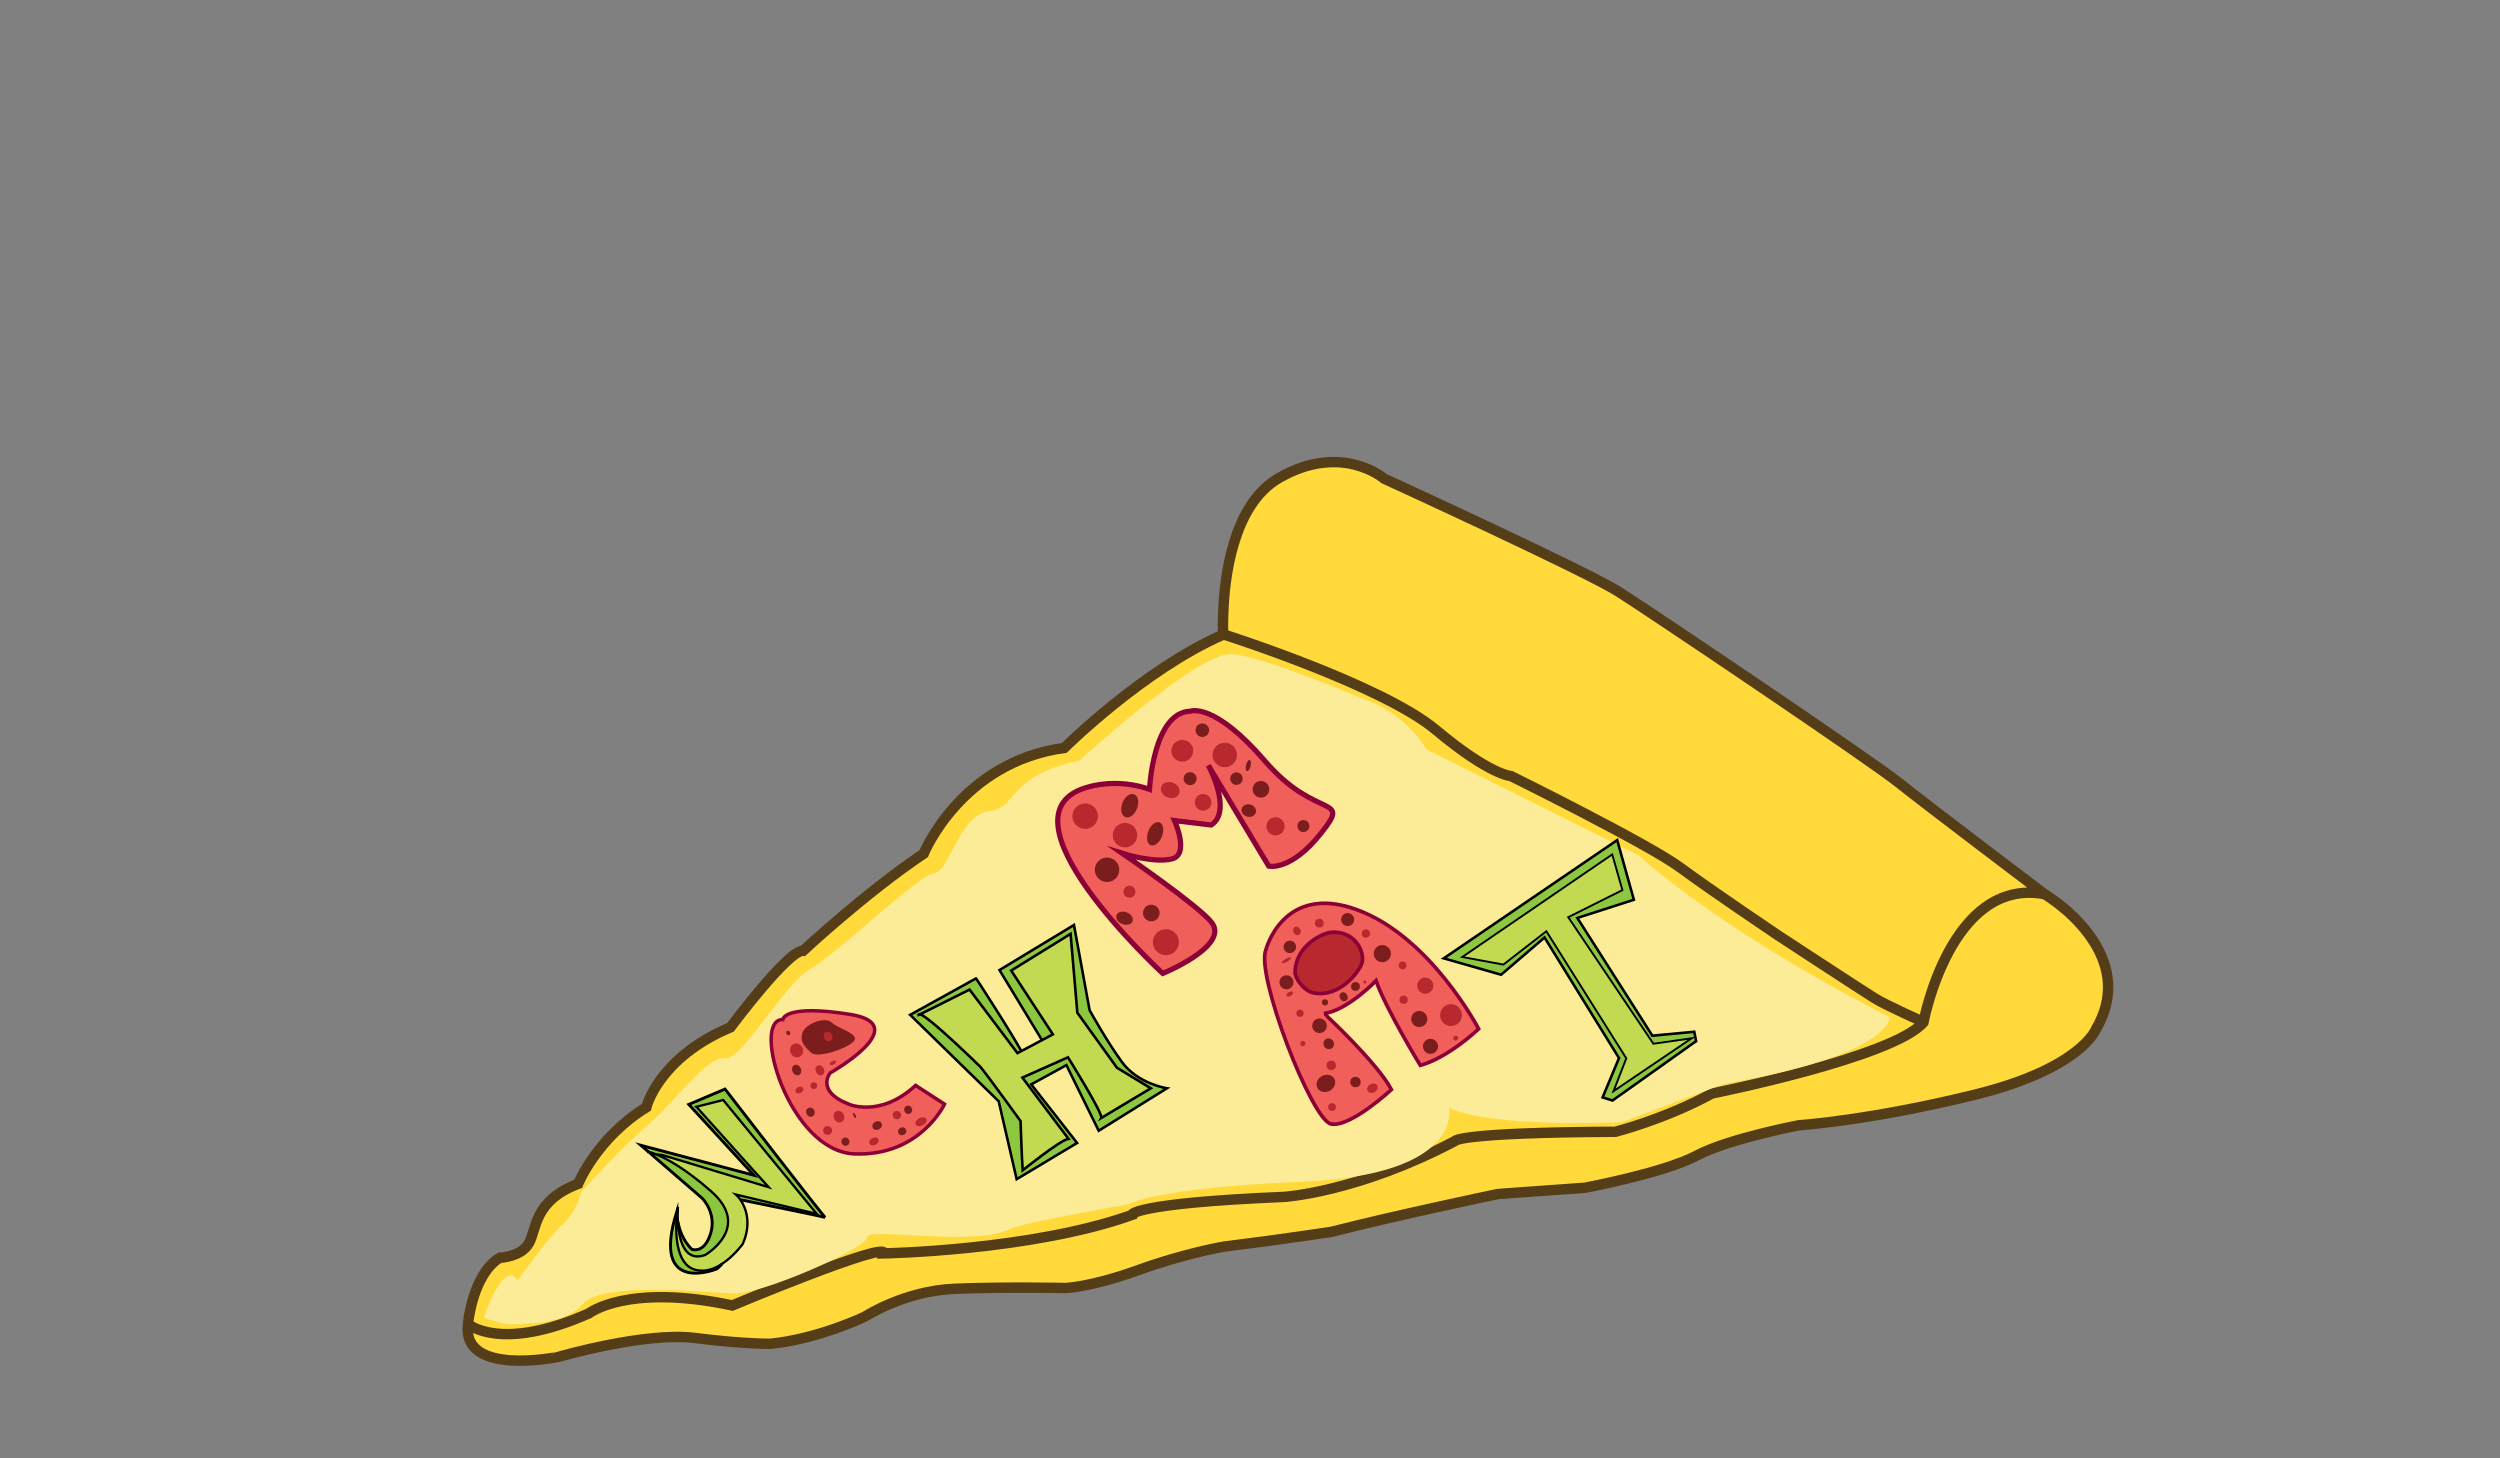 <?xml version="1.0" encoding="utf-8"?>
<!-- Generator: Adobe Illustrator 18.1.0, SVG Export Plug-In . SVG Version: 6.00 Build 0)  -->
<svg version="1.1" id="pizza" xmlns="http://www.w3.org/2000/svg" xmlns:xlink="http://www.w3.org/1999/xlink" x="0px" y="0px"
	 viewBox="0 0 960 560" enable-background="new 0 0 960 560" xml:space="preserve">
<rect x="0" y="0" width="960" height="560" fill="#808080" stroke="none"/>
<g id="hover-pizza">
	<g id="outer-pizza_1_">
		<path fill="#FFDA3A" d="M470.3,241c0,0,0-69,46-61.6c0,0,77.1,31.6,106.8,51.6c0,0,138.9,91.2,155.2,109.8c0,0-31,0.1-39.6,48.3
			c0,0-39.8-19.1-56.7-33.2c-16.9-14-93.6-52.4-108.9-60.5C573.2,295.4,546.1,268.6,470.3,241z"/>
		<g id="XMLID_28_">
			<g>
				<path fill="#FFDA3A" d="M809.5,378.1c0.2,5.4-1.1,11.2-4.7,17.3c0,0-5.8,15-46.2,25s-67.8,11.8-67.8,11.8s-27,5.1-39.4,11.7
					s-42.8,12.3-42.8,12.3l-33.4,2.4c0,0-39.7,8.3-63.8,14.5c0,0-18,2.8-41.4,5.7c0,0-15,2.5-33.1,9.1c-18.1,6.5-27.7,6.8-27.7,6.8
					s-23.3-0.5-42.7,0.3c-19.3,0.8-34.4,10.7-34.4,10.7s-17.7,8.5-36.1,10.4c0,0-10,0.2-29-2.2c-19-2.5-52.4,7.2-52.4,7.2
					s-37.7,8-35.1-12.5c0,0,12.4,11.1,46.5-4.1c0,0,14.7-11.6,55-3c0,0,59.7-25,58.2-20c0,0,56.5-1,95.1-14.7c0,0-0.7-4.5,58.7-7
					c0,0,28.4-1.8,65.6-21.5c0,0,1-3.2,61.5-3.5c0,0,19-4.8,37.1-14.7c0,0,69.7-13.9,81.2-27.3c0,0,10.3-55.6,46.2-49.3
					c0,0,2.3,1.4,5.6,3.9c1,0.8,2.2,1.8,3.4,2.8C800.7,356.1,809,366,809.5,378.1z"/>
				<path fill="#FFDA3A" d="M785,343.2c-35.9-6.3-46.2,49.3-46.2,49.3c-11.6,13.4-81.2,27.3-81.2,27.3
					c-18.1,9.9-37.1,14.7-37.1,14.7c-60.6,0.3-61.5,3.5-61.5,3.5c-37.2,19.7-65.6,21.5-65.6,21.5c-59.4,2.5-58.7,7-58.7,7
					c-38.6,13.7-95.1,14.7-95.1,14.7c1.5-5-58.2,20-58.2,20c-40.4-8.5-55,3-55,3c-34.1,15.2-46.5,4.1-46.5,4.1s1.7-19,12.2-25.4
					c0,0,8.2-0.3,11.2-5.6c3-5.3,1.8-16.3,18.9-22.8c0,0,7.1-17.6,26.2-29.4c0,0,4.5-19,32.3-30.7c0,0,22.2-29.8,27.9-29.4
					c0,0,24.2-22.5,46.3-37.3c0,0,14.3-35.2,54-40.6c0,0,30.3-30.1,61-43.5c0,0-0.2-2.9,0-7.5c0.4-13.7,3.4-42.3,21.5-52.7
					c24.1-13.8,40.3,0.3,40.3,0.3s77.7,35.6,90,43.4c12.3,7.8,96.5,64.5,107.4,73.2C739.9,309.2,785,343.2,785,343.2z"/>
			</g>
			<g>
				<path fill="none" stroke="#543D17" stroke-width="4" stroke-miterlimit="10" d="M179.7,508.4c0,0,1.7-19,12.2-25.4
					c0,0,8.2-0.3,11.2-5.6c3-5.3,1.8-16.3,18.9-22.8c0,0,7.1-17.6,26.2-29.4c0,0,4.5-19,32.3-30.7c0,0,22.2-29.8,27.9-29.4
					c0,0,24.2-22.5,46.3-37.3c0,0,14.3-35.2,54-40.6c0,0,30.3-30.1,61-43.5c0,0-0.2-2.9,0-7.5c0.4-13.7,3.4-42.3,21.5-52.7
					c24.1-13.8,40.3,0.3,40.3,0.3s77.7,35.6,90,43.4c12.3,7.8,96.5,64.5,107.4,73.2s56,42.8,56,42.8s2.3,1.4,5.6,3.9
					c1,0.8,2.2,1.8,3.4,2.8c6.8,6.1,15.1,15.9,15.6,28.1c0.2,5.4-1.1,11.2-4.7,17.3c0,0-5.8,15-46.2,25s-67.8,11.8-67.8,11.8
					s-27,5.1-39.4,11.7s-42.8,12.3-42.8,12.3l-33.4,2.4c0,0-39.7,8.3-63.8,14.5c0,0-18,2.8-41.4,5.7c0,0-15,2.5-33.1,9.1
					c-18.1,6.5-27.7,6.8-27.7,6.8s-23.3-0.5-42.7,0.3c-19.3,0.8-34.4,10.7-34.4,10.7s-17.7,8.5-36.1,10.4c0,0-10,0.2-29-2.2
					c-19-2.5-52.4,7.2-52.4,7.2S177.1,528.9,179.7,508.4c0,0,12.4,11.1,46.5-4.1c0,0,14.7-11.6,55-3c0,0,59.7-25,58.2-20
					c0,0,56.5-1,95.1-14.7c0,0-0.7-4.5,58.7-7c0,0,28.4-1.8,65.6-21.5c0,0,1-3.2,61.5-3.5c0,0,19-4.8,37.1-14.7
					c0,0,69.7-13.9,81.2-27.3c0,0,10.3-55.6,46.2-49.3"/>
			</g>
		</g>
		<path fill="none" stroke="#543D17" stroke-width="4" stroke-miterlimit="10" d="M738.7,392.5c0,0-14.3-6.4-18.7-9.1
			s-37.2-24.2-37.2-24.2s-25.3-17-37.5-26c-12.1-9-65.1-35.2-65.1-35.2s-8-0.3-28.8-17.7c-20.8-17.4-81.6-36.7-81.6-36.7"/>
	</g>
	<g id="cheese_1_">
		<g>
			<path fill="#FCEC98" d="M725.7,390.6c0,0,0.9,14.6-63.7,25.6l-39.1,14.7c0,0-49.4,2.4-66.5-5.5c0,0,6.2,25.8-56.7,28.4
				c-57,2.4-66.1,8.6-66.1,8.6s-41.1,7.1-45.6,9.5c-13.6,7-55.1-0.8-55,3.2s-40.2,22-51.3,21.6s-50.1-4.7-57.9,4
				c-7.4,8.4-22.1,7.3-26.1,7.8s-11.9-2.5-11.9-2.5s7.6-23,13-14.3c0,0,11.6-16.6,17.2-21.5s7.1-12.4,7.1-12.4s15.5-17.2,25.5-25.6
				c10-8.4,23.1-27.1,29.6-25.8c6.5,1.3,22.6-28.4,33.1-34.4s41.3-36,47.3-36.6s9.7-22.5,21.2-23.9s6.6-13.6,34.7-19.4
				c0,0,44-40.5,57.7-40.9c8-0.2,34.1,9.9,54.5,18.4c14.4,6,21.1,18.2,21.1,18.2l81.5,40.7C629.2,328.5,659.8,357.1,725.7,390.6z"/>
		</g>
	</g>
	<g id="E">
		<path fill="#F15F5B" stroke="#8B0037" stroke-width="1.349" stroke-miterlimit="10" d="M351.6,416.8l11.1,7.2
			c0,0-9.4,20.1-34.6,19.1s-39.9-51.7-27.5-51.6c0,0,0.4-6,25.7-2s-7.5,22.5-7.5,22.5s-5.6,6.8,6.6,11.8
			C325.3,423.8,337.6,429.7,351.6,416.8z"/>
		<path fill="#7B1D1C" d="M319.3,392.6c2.5,2.4,11.2,4.5,8.5,7.3c-2.7,2.9-13.9,6.6-16.4,4.3c-2.5-2.4-4.3-4-3.3-7.5
			C309.3,393,316.8,390.3,319.3,392.6z"/>
		
			<ellipse transform="matrix(-0.892 0.452 -0.452 -0.892 764.468 638.832)" fill="#7B1D1C" cx="306" cy="410.6" rx="1.7" ry="2.1"/>
		
			<ellipse transform="matrix(-0.892 0.452 -0.452 -0.892 781.845 667.164)" fill="#7B1D1C" cx="311.3" cy="426.9" rx="1.6" ry="1.8"/>
		
			<ellipse transform="matrix(-0.892 0.452 -0.452 -0.892 832.566 665.187)" fill="#7B1D1C" cx="336.9" cy="431.9" rx="1.9" ry="1.6"/>
		
			<ellipse transform="matrix(-0.892 0.452 -0.452 -0.892 814.459 661.94)" fill="#7B1D1C" cx="328.2" cy="428.2" rx="0.4" ry="1.1"/>
		
			<ellipse transform="matrix(-0.892 0.452 -0.452 -0.892 852.42 648.493)" fill="#7B1D1C" cx="348.8" cy="426" rx="1.5" ry="1.6"/>
		
			<ellipse transform="matrix(-0.892 0.452 -0.452 -0.892 812.348 682.501)" fill="#7B1D1C" cx="324.7" cy="438.2" rx="1.5" ry="1.6"/>
		
			<ellipse transform="matrix(-0.892 0.452 -0.452 -0.892 851.763 665.103)" fill="#7B1D1C" cx="346.5" cy="434.2" rx="1.6" ry="1.5"/>
		
			<ellipse transform="matrix(-0.892 0.452 -0.452 -0.892 751.996 613.477)" fill="#7B1D1C" cx="302.8" cy="396.5" rx="0.7" ry="0.9"/>
		
			<ellipse transform="matrix(-0.892 0.452 -0.452 -0.892 789.602 627.48)" fill="#B8292F" cx="319.9" cy="408" rx="1.3" ry="0.7"/>
		
			<ellipse transform="matrix(-0.892 0.452 -0.452 -0.892 781.606 609.161)" fill="#B8292F" cx="318.1" cy="397.9" rx="1.6" ry="1.9"/>
		<circle fill="#B8292F" cx="312.5" cy="416.9" r="1.3"/>
		
			<ellipse transform="matrix(-0.892 0.452 -0.452 -0.892 803.24 665.382)" fill="#B8292F" cx="322.2" cy="428.5" rx="2" ry="2.3"/>
		
			<ellipse transform="matrix(-0.892 0.452 -0.452 -0.892 769.927 652.996)" fill="#B8292F" cx="307" cy="418.4" rx="1.6" ry="1.2"/>
		<circle fill="#B8292F" cx="317.8" cy="434.1" r="1.7"/>
		
			<ellipse transform="matrix(-0.892 0.452 -0.452 -0.892 833.08 677.365)" fill="#B8292F" cx="335.7" cy="438.1" rx="1.9" ry="1.4"/>
		<ellipse fill="#B8292F" cx="344.4" cy="428.2" rx="1.6" ry="1.6"/>
		
			<ellipse transform="matrix(-0.892 0.452 -0.452 -0.892 863.796 654.964)" fill="#B8292F" cx="353.7" cy="430.6" rx="2.3" ry="1.5"/>
		
			<ellipse transform="matrix(-0.892 0.452 -0.452 -0.892 760.992 624.736)" fill="#B8292F" cx="305.9" cy="403.2" rx="2.5" ry="2.7"/>
		
			<ellipse transform="matrix(-0.892 0.452 -0.452 -0.892 781.426 635.099)" fill="#B8292F" cx="314.9" cy="410.8" rx="1.6" ry="2"/>
	</g>
	<g id="N">
		<g id="XMLID_23_">
			<g>
				<path fill="#8CC63F" d="M264.5,424.1l13.9-5.9c0,0,37.5,48.6,38.5,49.3c-0.8-0.4-27.9-5.8-32.5-6.8c-0.9-1.3-1.7-2-1.7-2l31,7.4
					l-35.9-43.7l-10.3,2.6l22.9,25.5l-0.9,0.8L264.5,424.1z"/>
				<path fill="#C2D952" d="M277.7,422.4l35.9,43.7l-31-7.4c0,0,0.8,0.7,1.7,2c-0.4-0.1-0.7-0.1-0.7-0.1s7.2,10.1-6.3,24.7
					c-3,2-6.6,3.3-10.3,2.3c-8-2.2-7.6-15.4-7.1-21.3c0,0.7,0.1,1.6,0.3,2.7l0,0c0.4,6.5,2.2,15.9,10.5,12.9c0,0,18.2-10.5,2.2-24.5
					c-10-8.8-17.4-12.7-21.2-14.2c0.8,0.1,1.7,0.3,2.8,0.4l40.6,12.3l-4.9-5.4L267.4,425L277.7,422.4z"/>
				<path fill="#8CC63F" d="M290.3,450.5l4.9,5.4l-40.6-12.3c-1.1-0.1-2-0.2-2.8-0.4c-1.3-0.5-2.2-0.8-2.6-0.8l-3.1-2.7l43.4,11.5
					L290.3,450.5z"/>
				<path fill="#C2D952" d="M283.6,460.6c0,0,0.2,0,0.7,0.1c2,2.9,4.5,8.9,0.9,17c0,0-3.3,4.6-7.9,7.6
					C290.8,470.7,283.6,460.6,283.6,460.6z"/>
				<path fill="#8CC63F" d="M273,457.4c16,14-2.2,24.5-2.2,24.5c-8.2,3-10.1-6.5-10.5-12.9c0.5,3,1.9,7.3,5.3,10.7
					c0,0,4,1.7,6.6-4.2c4-9-2.6-15.4-2.6-15.4l-20.1-17.4c0.5,0.1,1.2,0.3,2.3,0.5C255.5,444.8,262.9,448.6,273,457.4z"/>
				<path fill="#C2D952" d="M251.8,443.3c-1.1-0.2-1.8-0.4-2.3-0.5l-0.3-0.3C249.5,442.5,250.4,442.7,251.8,443.3z"/>
				<path fill="#C2D952" d="M249.2,442.5l0.3,0.3C248.9,442.6,248.8,442.4,249.2,442.5z"/>
				<path fill="#C2D952" d="M260,466.3c0.1-1.6,0.3-2.6,0.4-2.8c0,0.3-0.2,2.6,0,5.5C260.1,467.9,260,467,260,466.3L260,466.3z"/>
				<path fill="#8CC63F" d="M259.9,465.2c0,0,0,0.4,0,1.1l0,0c-0.6,5.9-0.9,19.1,7.1,21.3c3.6,1,7.2-0.3,10.3-2.3
					c-0.6,0.6-1.2,1.3-1.9,1.9C275.4,487.3,249.6,498.1,259.9,465.2z"/>
			</g>
			<g>
				<path fill="none" stroke="#000000" stroke-width="0.9" stroke-miterlimit="10" d="M260,466.3c0.1-1.6,0.3-2.6,0.4-2.8l0,0"/>
				<path fill="none" stroke="#000000" stroke-width="0.9" stroke-miterlimit="10" d="M260.3,469c0.4,6.5,2.2,15.9,10.5,12.9
					c0,0,18.2-10.5,2.2-24.5c-10-8.8-17.4-12.7-21.2-14.2c-1.3-0.5-2.2-0.8-2.6-0.8c-0.4,0-0.3,0.1,0.3,0.3c0.5,0.1,1.2,0.3,2.3,0.5
					c0.8,0.1,1.7,0.3,2.8,0.4l40.6,12.3l-4.9-5.4L267.4,425l10.3-2.6l35.9,43.7l-31-7.4c0,0,0.8,0.7,1.7,2c2,2.9,4.5,8.9,0.9,17
					c0,0-3.3,4.6-7.9,7.6c-3,2-6.6,3.3-10.3,2.3c-8-2.2-7.6-15.4-7.1-21.3"/>
				<path fill="none" stroke="#000000" stroke-width="0.9" stroke-miterlimit="10" d="M260.3,463.5c0,0.3-0.2,2.6,0,5.5"/>
				<path fill="none" stroke="#000000" stroke-width="1.128" stroke-miterlimit="10" d="M316.8,467.5c-0.8-0.4-27.9-5.8-32.5-6.8"
					/>
				<path fill="none" stroke="#000000" stroke-width="1.128" stroke-miterlimit="10" d="M249.2,442.5l-3.1-2.7l43.4,11.5l-25-27.2
					l13.9-5.9c0,0,37.5,48.6,38.5,49.3l0,0"/>
				<path fill="none" stroke="#000000" stroke-width="1.128" stroke-miterlimit="10" d="M260.3,469c0.5,3,1.9,7.3,5.3,10.7
					c0,0,4,1.7,6.6-4.2c4-9-2.6-15.4-2.6-15.4l-20.1-17.4"/>
				<path fill="none" stroke="#000000" stroke-width="0.9" stroke-miterlimit="10" d="M260.3,469L260.3,469"/>
				<path fill="none" stroke="#000000" stroke-width="0.9" stroke-miterlimit="10" d="M260,466.3L260,466.3"/>
				<path fill="none" stroke="#000000" stroke-width="1.128" stroke-miterlimit="10" d="M277.3,485.3c-0.6,0.6-1.2,1.3-1.9,1.9
					c0,0-25.8,10.8-15.5-22c0,0,0,0.4,0,1.1"/>
			</g>
		</g>
		<path fill="none" stroke="#000000" stroke-width="1.128" stroke-miterlimit="10" d="M281.1,426.2"/>
	</g>
	<g id="H">
		<path fill="#8DC63F" stroke="#000000" stroke-miterlimit="10" d="M392.1,407.7l9.9-5.2l-18.2-30l28.6-17.3l6,32.7
			c0,0,6.3,11.5,12.4,19.9s17.3,10.1,17.3,10.1l-26.2,16.3L409.5,409l-13.5,7.4l17.6,22.5l-23.2,13.9l-6.9-29.9l-34-33.2l25.3-14
			c-0.2-0.4,16.6,25.5,18.5,30.1"/>
		<g>
			<g id="XMLID_18_">
				<g>
					<path fill="#C2D952" d="M392.6,413.8l17.7,23.5c-3,0.4-17.6,12.1-17.6,12.1s-0.4-5.9-0.8-18.9c0,0-12.5-17.3-15.4-20.8
						c0,0-19.9-19.5-23.2-20.2l19-9.6l18.4,24.4l13.6-7.2l-16-24.5l22.8-14.1l2.6,30.3l15.2,21.1l13,7.9l-19,11.4
						c0.8-1.5-12.8-23.3-12.8-23.3L392.6,413.8z"/>
					<path fill="#C2D952" d="M353.3,389.5l-0.5,0.2C352.9,389.5,353,389.4,353.3,389.5z"/>
				</g>
				<g>
					<path fill="none" stroke="#000000" stroke-miterlimit="10" d="M353.3,389.5c3.3,0.7,23.2,20.2,23.2,20.2
						c2.9,3.5,15.4,20.8,15.4,20.8c0.4,12.9,0.8,18.9,0.8,18.9s14.7-11.8,17.6-12.1l-17.7-23.5l17.5-7.8c0,0,13.6,21.8,12.8,23.3
						l19-11.4l-13-7.9l-15.2-21.1l-2.6-30.3l-22.8,14.1l16,24.5l-13.6,7.2L372.3,380L353.3,389.5z"/>
					<path fill="none" stroke="#000000" stroke-miterlimit="10" d="M352.8,389.7c0-0.2,0.2-0.3,0.5-0.2L352.8,389.7z"/>
				</g>
			</g>
		</g>
	</g>
	<g id="M">
		<path fill="#F15F5B" stroke="#8B0037" stroke-miterlimit="10" d="M438.7,318.9"/>
		<path fill="#F15F5B" stroke="#8B0037" stroke-width="2" stroke-miterlimit="10" d="M446.5,373.8c0,0-67.1-61.8-28.2-71.7
			c0,0,10.7-3.4,23.1,1c0,0,1.4-29.6,15.7-30c0,0,9-3.7,28.7,19.2c19.7,22.9,33.4,12.7,21.6,27.5c-11.7,14.9-20.2,12.8-20.2,12.8
			L464,293.9c0,0,9.5,17.5,1.1,22.9l-14.1-1.7c0,0,5.9,12.9-0.9,14.7c-6.8,1.8-19.1-2.1-19.1-2.1s30,20.6,34.4,26.7
			C472,363.4,446.5,373.8,446.5,373.8z"/>
		<circle fill="#7B1D1C" cx="461.7" cy="280.4" r="2.6"/>
		<circle fill="#B8292F" cx="462" cy="308.1" r="3.2"/>
		<circle fill="#B8292F" cx="447.7" cy="361.8" r="5"/>
		
			<ellipse transform="matrix(-0.97 -0.244 0.244 -0.97 868.783 730.245)" fill="#7B1D1C" cx="479.6" cy="311.3" rx="2.8" ry="2.4"/>
		<circle fill="#7B1D1C" cx="442.1" cy="350.6" r="3.2"/>
		
			<ellipse transform="matrix(-0.97 -0.244 0.244 -0.97 872.636 696.119)" fill="#7B1D1C" cx="479.4" cy="294" rx="0.9" ry="2.2"/>
		<circle fill="#B8292F" cx="470.3" cy="289.9" r="4.7"/>
		<circle fill="#B8292F" cx="489.8" cy="317.3" r="3.5"/>
		<circle fill="#B8292F" cx="454" cy="288.3" r="4.2"/>
		<circle fill="#7B1D1C" cx="484.2" cy="303.1" r="3.2"/>
		<circle fill="#7B1D1C" cx="474.8" cy="299" r="2.4"/>
		<circle fill="#7B1D1C" cx="500.5" cy="317.2" r="2.3"/>
		<circle fill="#7B1D1C" cx="457" cy="299" r="2.5"/>
		<circle fill="#B8292F" cx="432" cy="320.7" r="4.7"/>
		<circle fill="#B8292F" cx="416.7" cy="313.4" r="4.9"/>
		<circle fill="#B8292F" cx="433.7" cy="342.4" r="2.3"/>
		
			<ellipse transform="matrix(-0.933 -0.359 0.359 -0.933 727.519 753.699)" fill="#7B1D1C" cx="433.8" cy="309.3" rx="3" ry="4.7"/>
		<circle fill="#7B1D1C" cx="425.1" cy="334" r="4.7"/>
		
			<ellipse transform="matrix(-0.933 -0.359 0.359 -0.933 759.688 747.66)" fill="#B8292F" cx="449.3" cy="303.3" rx="3.7" ry="3"/>
		
			<ellipse transform="matrix(-0.933 -0.359 0.359 -0.933 708.135 836.495)" fill="#7B1D1C" cx="431.8" cy="352.5" rx="3.3" ry="2.4"/>
		
			<ellipse transform="matrix(-0.933 -0.359 0.359 -0.933 742.444 778.044)" fill="#7B1D1C" cx="443.5" cy="320.1" rx="2.8" ry="4.7"/>
	</g>
	<g id="A">
		<path fill="#F15F5B" stroke="#8B0037" stroke-width="1.415" stroke-miterlimit="10" d="M534.3,418.4c0,0-15.8,14.7-23.2,13.2
			s-29-57.3-25-66.9c0,0,6.6-25.7,34.9-15.4c28.3,10.3,46.8,45.8,46.8,45.8s-11.5,11-22.4,14c0,0-13.4-22-17-32.5
			c0,0-10.9,11.4-20,12.6C508.6,389.2,529.1,408.4,534.3,418.4z"/>
		<path fill="#B8292F" stroke="#8B0037" stroke-width="1.415" stroke-miterlimit="10" d="M523.1,369.4c-0.5,2.9-8.6,14.2-19,11.8
			c-2.9-0.6-6.9-5.1-6.8-8.1c0.4-10.4,11-14.9,13.9-15.1C520.3,357.4,523.9,365.2,523.1,369.4z"/>
		<circle fill="#B8292F" cx="557.2" cy="389.8" r="4.2"/>
		<circle fill="#7B1D1C" cx="545" cy="391.3" r="3.1"/>
		<circle fill="#B8292F" cx="547.3" cy="378.5" r="3.1"/>
		<circle fill="#7B1D1C" cx="549.3" cy="401.8" r="2.9"/>
		
			<ellipse transform="matrix(-0.868 0.496 -0.496 -0.868 1191.55 519.54)" fill="#B8292F" cx="526.7" cy="418.1" rx="2.1" ry="1.7"/>
		<circle fill="#B8292F" cx="511.5" cy="425.1" r="1.5"/>
		<circle fill="#B8292F" cx="511.2" cy="409.1" r="1.8"/>
		<circle fill="#B8292F" cx="499.2" cy="389.1" r="1.4"/>
		<circle fill="#B8292F" cx="500.3" cy="400.7" r="1"/>
		<circle fill="#B8292F" cx="539" cy="383.9" r="1.6"/>
		<circle fill="#B8292F" cx="538.6" cy="370.7" r="1.5"/>
		<circle fill="#B8292F" cx="524.5" cy="358.5" r="1.6"/>
		<circle fill="#B8292F" cx="524.1" cy="377.1" r="0.6"/>
		<circle fill="#B8292F" cx="506.6" cy="354.5" r="1.7"/>
		
			<ellipse transform="matrix(-0.868 0.496 -0.496 -0.868 1107.552 420.893)" fill="#B8292F" cx="497.9" cy="357.6" rx="1.4" ry="1.7"/>
		
			<ellipse transform="matrix(-0.868 0.496 -0.496 -0.868 1105.616 444.013)" fill="#B8292F" cx="493.8" cy="368.9" rx="2" ry="0.6"/>
		
			<ellipse transform="matrix(-0.868 0.496 -0.496 -0.868 1114.423 467.637)" fill="#B8292F" cx="495.1" cy="381.9" rx="1.4" ry="0.8"/>
		
			<ellipse transform="matrix(-0.868 0.496 -0.496 -0.868 1241.756 467.657)" fill="#B8292F" cx="558.7" cy="398.8" rx="1" ry="0.9"/>
		
			<ellipse transform="matrix(-0.868 0.496 -0.496 -0.868 1157.297 524.874)" fill="#7B1D1C" cx="508.9" cy="416.2" rx="3.7" ry="3.2"/>
		
			<ellipse transform="matrix(-0.868 0.496 -0.496 -0.868 1151.747 495.836)" fill="#7B1D1C" cx="510" cy="400.9" rx="2" ry="2.1"/>
		<circle fill="#7B1D1C" cx="520.5" cy="415.5" r="2"/>
		<circle fill="#7B1D1C" cx="506.7" cy="393.9" r="2.8"/>
		<circle fill="#7B1D1C" cx="530.8" cy="366.2" r="3.3"/>
		<circle fill="#7B1D1C" cx="517.5" cy="353.1" r="2.5"/>
		<circle fill="#7B1D1C" cx="495.3" cy="363.6" r="2.4"/>
		<circle fill="#7B1D1C" cx="494" cy="377.2" r="2.7"/>
		<circle fill="#7B1D1C" cx="508.8" cy="384.9" r="1.2"/>
		<circle fill="#7B1D1C" cx="520.5" cy="378.8" r="1.7"/>
		
			<ellipse transform="matrix(-0.868 0.496 -0.496 -0.868 1153.652 459.365)" fill="#7B1D1C" cx="515.8" cy="383" rx="1.5" ry="1.8"/>
	</g>
	<g id="T">
		<polygon fill="#8DC63F" stroke="#000000" stroke-miterlimit="10" points="554.4,368 621,322.6 627.4,345.5 605.7,352.5 
			634.5,397.7 650.6,396.2 651.3,399.8 619.2,422.6 615.4,421.4 621.7,406.3 593.1,360 576.4,374.3 		"/>
		<polygon fill="#C2D952" stroke="#000000" stroke-width="0.738" stroke-miterlimit="10" points="561.5,367.5 619.1,328.1 
			623,341.8 602.2,352.2 634.9,400.8 649.6,398.7 619.6,419 624.5,406.4 593.8,357.6 577.3,370.4 		"/>
	</g>
</g>
<g id="normal-pizza" display="none">
	<g id="outer-pizza" display="inline">
		<g id="XMLID_1_">
			<g>
				<path fill="#FCBC22" d="M810.2,375c0.3,5.4-1,11.2-4.5,17.3c0,0-5.7,15-46,25.3C719.3,428,692,430,692,430s-27,5.3-39.3,12
					S610,454.7,610,454.7l-33.3,2.7c0,0-39.7,8.7-63.7,15c0,0-18,3-41.3,6c0,0-15,2.7-33,9.3s-27.7,7-27.7,7s-23.3-0.3-42.7,0.7
					c-19.3,1-34.3,11-34.3,11s-17.7,8.7-36,10.7c0,0-10,0.3-29-2s-52.3,7.7-52.3,7.7s-37.7,8.3-35.2-12.2c0,0,12.5,11,46.5-4.5
					c0,0,14.6-11.7,55-3.5c0,0,59.5-25.5,58-20.5c0,0,56.5-1.5,95-15.5c0,0-0.8-4.5,58.6-7.5c0,0,28.4-2,65.4-22c0,0,0.9-3.2,61.5-4
					c0,0,19-5,37-15c0,0,69.5-14.5,81-28c0,0,9.8-55.7,45.8-49.7c0,0,2.4,1.4,5.6,3.9c1,0.8,2.2,1.8,3.4,2.8
					C801.2,353.1,809.6,362.9,810.2,375z"/>
				<path fill="#A71E22" d="M785.3,340.4c-36-6-45.8,49.7-45.8,49.7c-11.5,13.5-81,28-81,28c-18,10-37,15-37,15
					c-60.6,0.8-61.5,4-61.5,4c-37,20-65.4,22-65.4,22c-59.4,3-58.6,7.5-58.6,7.5c-38.5,14-95,15.5-95,15.5c1.5-5-58,20.5-58,20.5
					c-40.4-8.2-55,3.5-55,3.5c-34,15.5-46.5,4.5-46.5,4.5s1.5-19,12-25.5c0,0,8.2-0.3,11.2-5.7c3-5.3,1.7-16.3,18.7-23
					c0,0,7-17.7,26-29.7c0,0,4.3-19,32-31c0,0,22-30,27.7-29.7c0,0,24-22.7,46-37.7c0,0,14-35.3,53.7-41c0,0,30-30.3,60.7-44
					c0,0-0.2-2.9-0.1-7.5c0.3-13.7,3.1-42.4,21.1-52.9c24-14,40.3,0,40.3,0s78,35,90.3,42.7s97,63.7,108,72.4
					C740,306.7,785.3,340.4,785.3,340.4z"/>
			</g>
			<g>
				<path fill="none" stroke="#543D17" stroke-width="4" stroke-miterlimit="10" d="M181.5,510.5c0,0,1.5-19,12-25.5
					c0,0,8.2-0.3,11.2-5.7c3-5.3,1.7-16.3,18.7-23c0,0,7-17.7,26-29.7c0,0,4.3-19,32-31c0,0,22-30,27.7-29.7c0,0,24-22.7,46-37.7
					c0,0,14-35.3,53.7-41c0,0,30-30.3,60.7-44c0,0-0.2-2.9-0.1-7.5c0.3-13.7,3.1-42.4,21.1-52.9c24-14,40.3,0,40.3,0
					s78,35,90.3,42.7s97,63.7,108,72.4s56.3,42.3,56.3,42.3s2.4,1.4,5.6,3.9c1,0.8,2.2,1.8,3.4,2.8c6.9,6,15.2,15.8,15.8,28
					c0.3,5.4-1,11.2-4.5,17.3c0,0-5.7,15-46,25.3C719.3,428,692,430,692,430s-27,5.3-39.3,12S610,454.7,610,454.7l-33.3,2.7
					c0,0-39.7,8.7-63.7,15c0,0-18,3-41.3,6c0,0-15,2.7-33,9.3s-27.7,7-27.7,7s-23.3-0.3-42.7,0.7c-19.3,1-34.3,11-34.3,11
					s-17.7,8.7-36,10.7c0,0-10,0.3-29-2s-52.3,7.7-52.3,7.7S179,531,181.5,510.5c0,0,12.5,11,46.5-4.5c0,0,14.6-11.7,55-3.5
					c0,0,59.5-25.5,58-20.5c0,0,56.5-1.5,95-15.5c0,0-0.8-4.5,58.6-7.5c0,0,28.4-2,65.4-22c0,0,0.9-3.2,61.5-4c0,0,19-5,37-15
					c0,0,69.5-14.5,81-28c0,0,9.8-55.7,45.8-49.7"/>
			</g>
		</g>
		<path fill="#FFC40C" d="M469.9,240.7c0,0-0.5-69,45.5-61.9c0,0,77.4,30.9,107.2,50.8c0,0,139.6,90,156.1,108.5
			c0,0-31,0.3-39.2,48.6c0,0-40-18.8-57-32.7s-94.1-51.6-109.4-59.6C573.1,294.3,545.9,267.7,469.9,240.7z"/>
		<path fill="none" stroke="#543D17" stroke-width="4" stroke-miterlimit="10" d="M739.5,390c0,0-14.4-6.3-18.8-8.9
			c-4.4-2.6-37.4-23.9-37.4-23.9s-25.5-16.8-37.7-25.7c-12.2-8.9-65.4-34.7-65.4-34.7s-8-0.3-28.9-17.5s-81.9-36-81.9-36"/>
	</g>
	<g id="cheese" display="inline">
		<g>
			<path fill="#FCEC98" d="M499.5,453.3c-57,2.8-66,9.2-66,9.2s-41,7.5-45.5,9.8c-13.5,7.1-55.1-0.3-55,3.7s-40,22.3-51.1,22
				s-50.2-4.3-57.9,4.5c-7.3,8.4-22,7.5-26,8s-11.9-2.5-11.9-2.5s7.4-23.1,12.9-14.4c0,0,11.5-16.7,17-21.7s7-12.5,7-12.5
				s15.4-17.3,25.3-25.8c10-8.5,22.8-27.2,29.3-26c6.5,1.3,22.3-28.6,32.8-34.7s41-36.3,47-37c6-0.6,9.5-22.5,21-24
				s6.5-13.7,34.5-19.7c0,0,43.7-40.8,57.4-41.3c8-0.3,34.2,9.7,54.6,18c14.5,5.9,21.2,18,21.2,18l81.8,40c0,0,30.8,28.3,97,61.4
				c0,0,1,14.6-63.5,26.1l-39,15c0,0-49.4,2.8-66.5-5C556,424.5,562.4,450.2,499.5,453.3z"/>
		</g>
	</g>
	<g id="pepperoni-3" display="inline">
		<path fill="#F15F5B" stroke="#8B0037" stroke-width="1.031" stroke-miterlimit="10" d="M333.2,378.8c0,0,26.9-22.3,64.1-4.3
			c0,0,50.2,16,44.9,53c-5.3,37-66.4,20.3-66.4,20.3S314.3,428.2,333.2,378.8z"/>
		
			<ellipse transform="matrix(-0.794 -0.608 0.608 -0.794 400.597 908.288)" fill="#B8292F" cx="354.1" cy="386.3" rx="4.9" ry="5.4"/>
		
			<ellipse transform="matrix(-0.794 -0.608 0.608 -0.794 442.404 932.786)" fill="#7B1D1C" cx="379.2" cy="391.5" rx="5.1" ry="5.7"/>
		
			<ellipse transform="matrix(-0.794 -0.608 0.608 -0.794 411.649 953.399)" fill="#B8292F" cx="367.3" cy="407" rx="5.1" ry="5.7"/>
		
			<ellipse transform="matrix(-0.794 -0.608 0.608 -0.794 384.34 940.39)" fill="#7B1D1C" cx="351.4" cy="405.1" rx="6.4" ry="7.1"/>
		
			<ellipse transform="matrix(-0.794 -0.608 0.608 -0.794 414.031 1008.639)" fill="#B8292F" cx="377.8" cy="434.2" rx="7.3" ry="8.1"/>
		
			<ellipse transform="matrix(-0.794 -0.608 0.608 -0.794 472.943 969.159)" fill="#7B1D1C" cx="400.6" cy="404.5" rx="4.9" ry="5.4"/>
		
			<ellipse transform="matrix(-0.794 -0.608 0.608 -0.794 445.471 976.485)" fill="#B8292F" cx="388.1" cy="412.8" rx="4.9" ry="5.4"/>
		
			<ellipse transform="matrix(-0.794 -0.608 0.608 -0.794 485.045 1015.676)" fill="#B8292F" cx="414.5" cy="425.7" rx="5.9" ry="5.8"/>
		
			<ellipse transform="matrix(-0.794 -0.608 0.608 -0.794 455.543 1009.868)" fill="#7B1D1C" cx="398.8" cy="427.8" rx="5.4" ry="6"/>
		
			<ellipse transform="matrix(-0.794 -0.608 0.608 -0.794 509.487 973.596)" fill="#7B1D1C" cx="419.6" cy="400.5" rx="6.4" ry="7.1"/>
		
			<ellipse transform="matrix(-0.794 -0.608 0.608 -0.794 479.54 929.009)" fill="#B8292F" cx="397.1" cy="383.3" rx="4.2" ry="4.6"/>
		
			<ellipse transform="matrix(-0.794 -0.608 0.608 -0.794 436.863 905.155)" fill="#B8292F" cx="371.7" cy="378.6" rx="5" ry="5.6"/>
	</g>
	<g id="pepperoni-2" display="inline">
		<path fill="#F15F5B" stroke="#8B0037" stroke-width="1.096" stroke-miterlimit="10" d="M546.1,372.2c0,0-8.2,24.9,36.2,35.2
			c44.4,10.3,59.1-13.7,59.1-13.7s23.1-39.1-14.1-50.3c0,0-19.6-11.2-49.7-6S546.1,372.2,546.1,372.2z"/>
		<circle fill="#B8292F" cx="577.7" cy="349.4" r="6"/>
		<circle fill="#7B1D1C" cx="596.6" cy="357.7" r="3.8"/>
		<circle fill="#7B1D1C" cx="582.2" cy="362.1" r="4.5"/>
		<circle fill="#B8292F" cx="585.2" cy="374.3" r="4.7"/>
		<circle fill="#B8292F" cx="606.2" cy="369.5" r="4.9"/>
		<circle fill="#B8292F" cx="622.6" cy="352.6" r="4.4"/>
		<circle fill="#B8292F" cx="601.9" cy="345.7" r="2.3"/>
		<circle fill="#B8292F" cx="626.3" cy="376.4" r="7.5"/>
		<circle fill="#7B1D1C" cx="609.6" cy="381.9" r="4.7"/>
		<circle fill="#7B1D1C" cx="593" cy="387.1" r="4.7"/>
		<circle fill="#B8292F" cx="573.1" cy="387" r="5.4"/>
		<circle fill="#7B1D1C" cx="602.8" cy="398.7" r="4.1"/>
		<circle fill="#7B1D1C" cx="616.8" cy="392.3" r="3.9"/>
		
			<ellipse transform="matrix(-0.993 -0.12 0.12 -0.993 1085.919 800.448)" fill="#7B1D1C" cx="567.2" cy="367.4" rx="2.8" ry="4.7"/>
	</g>
	<g display="inline">
		<path fill="#F15F5B" stroke="#8B0037" stroke-miterlimit="10" d="M436.3,300.7c0,0-4.7,23.4,36.7,27.9c41.3,4.5,52-18.9,52-18.9
			s16.7-38-18.3-44c0,0-19-8-45.7,0S436.3,300.7,436.3,300.7z"/>
		<circle fill="#7B1D1C" cx="468.2" cy="306" r="5.5"/>
		<circle fill="#B8292F" cx="479.4" cy="319.5" r="3.2"/>
		<circle fill="#B8292F" cx="497.5" cy="319.5" r="5"/>
		<circle fill="#7B1D1C" cx="492.5" cy="298" r="5"/>
		<circle fill="#7B1D1C" cx="465" cy="282.5" r="3.2"/>
		<circle fill="#7B1D1C" cx="476.1" cy="285.8" r="3.8"/>
		<circle fill="#B8292F" cx="490" cy="282" r="7.5"/>
		<circle fill="#B8292F" cx="509.5" cy="289.5" r="3.5"/>
		<circle fill="#B8292F" cx="451" cy="293" r="6"/>
		<circle fill="#7B1D1C" cx="465" cy="293" r="3.2"/>
		<circle fill="#7B1D1C" cx="482.6" cy="306" r="4.9"/>
		<circle fill="#7B1D1C" cx="506" cy="301.1" r="3.5"/>
	</g>
	<g id="pepper-3" display="inline">
		<g>
			<g id="XMLID_3_">
				<g>
					<path fill="#8DC63F" d="M317.3,463.7c0,0-1.3,4.7-3.7,5.9c0,0-2.9,0.9-4.7,1.9c-1.9,1-5.4,1.4-5.4,1.4s-6.9,0.1-10.9-2.3
						c0,0-2.6,0-6.9-3.6c0,0-7.7-1.1-10.9-2.8c0,0-7.6-3.2-8.9-6.8c0,0-5.3-10.6-3.7-13.3h0.2c0.1,0.4,0.2,0.8,0.3,1.3
						c2.6,8.9,10.3,13.4,10.3,13.4s4.6,3,10.5,2.8c6-0.1,8,3.5,8,3.5s4.6,2.9,10.7,4.4c6,1.5,11.1-3.3,11.1-3.3
						C315,466.3,316.3,465.2,317.3,463.7z"/>
					<path fill="#C2D952" d="M317.3,463.7c-0.9,1.4-2.3,2.6-4,2.4c0,0-5.1,4.8-11.1,3.3s-10.7-4.4-10.7-4.4s-2-3.6-8-3.5
						s-10.5-2.8-10.5-2.8s-7.6-4.5-10.3-13.4c-0.1-0.4-0.2-0.9-0.3-1.3c-1.7-8.1,4.4-13.1,4.4-13.1s5.5-2.1,8.9-2.8
						c0,0,5.2-8.4,17.9-4.7c0,0,17.6,3.4,19.9,16.5c0,0-1.6,2.6,2.5,6.8c4.1,4.2,3.5,11.2,3.5,11.2S318.9,461.3,317.3,463.7z"/>
				</g>
				<g>
					<path fill="none" stroke="#000000" stroke-width="0.822" stroke-miterlimit="10" d="M262.3,444.1c-1.7-8.1,4.4-13.1,4.4-13.1
						s5.5-2.1,8.9-2.8c0,0,5.2-8.4,17.9-4.7c0,0,17.6,3.4,19.9,16.5c0,0-1.6,2.6,2.5,6.8c4.1,4.2,3.5,11.2,3.5,11.2
						s-0.6,3.3-2.2,5.7c-0.9,1.4-2.3,2.6-4,2.4c0,0-5.1,4.8-11.1,3.3s-10.7-4.4-10.7-4.4s-2-3.6-8-3.5s-10.5-2.8-10.5-2.8
						s-7.6-4.5-10.3-13.4C262.5,444.9,262.4,444.5,262.3,444.1z"/>
					<path fill="none" stroke="#000000" stroke-width="0.822" stroke-miterlimit="10" d="M317.3,463.7c0,0-1.3,4.7-3.7,5.9
						c0,0-2.9,0.9-4.7,1.9c-1.9,1-5.4,1.4-5.4,1.4s-6.9,0.1-10.9-2.3c0,0-2.6,0-6.9-3.6c0,0-7.7-1.1-10.9-2.8c0,0-7.6-3.2-8.9-6.8
						c0,0-5.3-10.6-3.7-13.3"/>
				</g>
			</g>
		</g>
		<g>
			<g id="XMLID_5_">
				<g>
					<path fill="#FCEC98" d="M290.2,453c0,0-1.9,7-10.3,4.2c-5.8-2-8.2-5.6-9.2-7.7l0,0c0-0.4,0.1-7.1,0.8-7.6
						c0.7-0.5,1.3-5,7.6-0.2c0,0,2.8,1.5,10,6.5C290,450.8,290.2,453,290.2,453z"/>
					<path fill="#8DC63F" d="M284.5,440.7c2.3,1.6,3.7,4.7,4.6,7.4c-7.1-5-10-6.5-10-6.5c-6.3-4.8-7-0.3-7.6,0.2
						c-0.7,0.5-0.8,7.2-0.8,7.6c-0.5-0.9-0.6-1.6-0.6-1.6c-3-3.4-1.2-7.7-1.2-7.7c1.2-8.6,6.3-6,6.3-6c4,3.3,5.1,3.4,5.1,3.4
						C282.1,437.9,284.5,440.7,284.5,440.7z"/>
				</g>
				<g>
					<path fill="none" stroke="#000000" stroke-width="0.822" stroke-miterlimit="10" d="M270.7,449.4c1,2.1,3.4,5.8,9.2,7.7
						c8.4,2.9,10.3-4.2,10.3-4.2s-0.3-2.2-1.1-4.9c-0.9-2.7-2.3-5.7-4.6-7.4c0,0-2.5-2.8-4.2-3.2c0,0-1.1-0.1-5.1-3.4
						c0,0-5.1-2.6-6.3,6c0,0-1.8,4.3,1.2,7.7C270.1,447.8,270.3,448.5,270.7,449.4"/>
					<path fill="none" stroke="#000000" stroke-width="0.822" stroke-miterlimit="10" d="M270.7,449.4L270.7,449.4L270.7,449.4
						c0-0.4,0.1-7.1,0.8-7.6c0.7-0.5,1.3-5,7.6-0.2c0,0,2.8,1.5,10,6.5l0,0"/>
				</g>
			</g>
		</g>
		<g>
			<g id="XMLID_6_">
				<g>
					<path fill="#8DC63F" d="M306,439.8c-0.9,2.6-2.3,3.7-3.4,4.3c2.1-2.9,1-6.2,1-6.2s-4.3-5.8-12.4-6.9c-7.8-1-7.9,3.8-8,4.1
						c-1.3-2.5-2.3-5.6-0.2-6.5c3.7-1.6,8.5-1.2,8.5-1.2s6.3,0,10.1,3.8C301.6,431.2,307.5,435.2,306,439.8z"/>
					<path fill="#FCEC98" d="M302.6,444.1c-0.9,0.4-1.5,0.4-1.5,0.4s-11.1,0.1-15.7-5.9c0,0-1.1-1.6-2.1-3.5l0,0
						c0-0.3,0.1-5.2,8-4.1c8.1,1.1,12.4,6.9,12.4,6.9S304.6,441.1,302.6,444.1z"/>
				</g>
				<g>
					<path fill="none" stroke="#000000" stroke-width="0.822" stroke-miterlimit="10" d="M283.3,435.1c-1.3-2.5-2.3-5.6-0.2-6.5
						c3.7-1.6,8.5-1.2,8.5-1.2s6.3,0,10.1,3.8c0,0,5.9,4,4.4,8.6c-0.9,2.6-2.3,3.7-3.4,4.3c-0.9,0.4-1.5,0.4-1.5,0.4
						s-11.1,0.1-15.7-5.9C285.4,438.6,284.3,437,283.3,435.1"/>
					<path fill="none" stroke="#000000" stroke-width="0.822" stroke-miterlimit="10" d="M283.3,435.1L283.3,435.1
						c0-0.3,0.1-5.2,7.9-4.1c8.1,1.1,12.4,6.9,12.4,6.9s1.1,3.3-1,6.2"/>
				</g>
			</g>
		</g>
		<g>
			<g id="XMLID_4_">
				<g>
					<path fill="#8DC63F" d="M313.9,454c1.6,3.5-3.1,8.2-3.1,8.2s-2.6,2.5-6.2,2.2c0.3-0.1,8.8-2.8,5-9.3c0,0-1.7-2.8-6.2-4.7
						c-4.5-1.9-9-2.1-9-2.1c2.1-1.4,6.3-3.4,11-0.7C305.4,447.5,312.3,450.5,313.9,454z"/>
					<path fill="#FCEC98" d="M309.6,455c3.9,6.6-4.6,9.2-5,9.3l0,0c-0.5,0-0.9-0.1-1.4-0.3c0,0-6.1-1.2-7.8-4.8c0,0-3.6-4.2-2.5-9.9
						c0,0,0.5-0.5,1.4-1.1c0,0,4.6,0.2,9,2.1C307.8,452.2,309.6,455,309.6,455z"/>
				</g>
				<g>
					<path fill="none" stroke="#000000" stroke-width="0.822" stroke-miterlimit="10" d="M304.6,464.4c-0.5,0-0.9-0.1-1.4-0.3
						c0,0-6.1-1.2-7.8-4.8c0,0-3.6-4.2-2.5-9.9c0,0,0.5-0.5,1.4-1.1c2.1-1.4,6.3-3.4,11-0.7c0,0,6.9,3,8.5,6.5s-3.1,8.2-3.1,8.2
						S308.2,464.7,304.6,464.4"/>
					<path fill="none" stroke="#000000" stroke-width="0.822" stroke-miterlimit="10" d="M304.6,464.4L304.6,464.4
						c0.3-0.1,8.8-2.8,5-9.3c0,0-1.7-2.8-6.2-4.7c-4.5-1.9-9-2.1-9-2.1"/>
				</g>
			</g>
		</g>
	</g>
	<g id="pepper-2" display="inline">
		<g>
			<g id="XMLID_10_">
				<g>
					<path fill="#C2D952" d="M493.6,430.7c0,0-10.1-2.5-16-11.7c-0.3-0.5-0.5-0.9-0.8-1.4c-4.5-8.6,0.7-16.3,0.7-16.3
						s5.5-4.3,9.1-6.2c0,0,3.1-11.2,18.6-11.4c0,0,21-2.2,27.8,11.9c0,0-0.9,3.5,5.1,6.9s7.6,11.5,7.6,11.5s0.4,4-0.5,7.2
						c-0.6,2-1.7,3.7-3.7,4.1c0,0-4.2,7.2-11.4,7.5c-7.3,0.3-13.4-1.3-13.4-1.3s-3.5-3.4-10.2-1.2
						C499.7,432.5,493.6,430.7,493.6,430.7z"/>
					<path fill="#8DC63F" d="M497.5,436.2c0,0-9.6-1.1-12.3-4.6c0,0-9.4-10.3-8.5-13.8l0.2-0.1c0.2,0.5,0.5,0.9,0.8,1.4
						c5.9,9.2,16,11.7,16,11.7s6.1,1.8,12.8-0.4c6.7-2.2,10.2,1.2,10.2,1.2s6.2,1.7,13.4,1.3c7.3-0.4,11.4-7.5,11.4-7.5
						c2-0.5,3.1-2.2,3.7-4.1c0,0,0.1,5.7-2.2,7.9c0,0-2.9,2-4.7,3.8s-5.7,3.4-5.7,3.4s-7.7,2.5-13,1.1c0,0-2.9,0.9-8.9-1.7
						C510.6,435.6,501.6,437,497.5,436.2z"/>
				</g>
				<g>
					<path fill="none" stroke="#000000" stroke-miterlimit="10" d="M476.9,417.6c-4.5-8.6,0.7-16.3,0.7-16.3s5.5-4.3,9.1-6.2
						c0,0,3.1-11.2,18.6-11.4c0,0,21-2.2,27.8,11.9c0,0-0.9,3.5,5.1,6.9s7.6,11.5,7.6,11.5s0.4,4-0.5,7.2c-0.6,2-1.7,3.7-3.7,4.1
						c0,0-4.2,7.2-11.4,7.5c-7.3,0.3-13.4-1.3-13.4-1.3s-3.5-3.4-10.2-1.2c-6.7,2.2-12.8,0.4-12.8,0.4s-10.1-2.5-16-11.7
						C477.4,418.5,477.1,418.1,476.9,417.6z"/>
					<path fill="none" stroke="#000000" stroke-miterlimit="10" d="M545.1,421.2c0,0,0.1,5.7-2.2,7.9c0,0-2.9,2-4.7,3.8
						s-5.7,3.4-5.7,3.4s-7.7,2.5-13,1.1c0,0-2.9,0.9-8.9-1.7c0,0-9,1.4-13.1,0.6c0,0-9.6-1.1-12.3-4.6c0,0-9.4-10.3-8.5-13.8"/>
				</g>
			</g>
		</g>
		<g>
			<g id="XMLID_9_">
				<g>
					<path fill="#FCEC98" d="M511.2,418.2c0,0,0.1,8.6-10.2,8.2c-7.1-0.3-11.1-3.6-12.9-5.6l0,0c-0.1-0.5-2.2-8.1-1.7-8.9
						c0.6-0.8-0.1-6.1,8.5-2.8c0,0,3.7,0.8,13.3,4C510.1,415.8,511.2,418.2,511.2,418.2z"/>
					<path fill="#8DC63F" d="M500.8,406.3c3.1,1.1,5.7,4.1,7.5,6.8c-9.6-3.2-13.3-4-13.3-4c-8.7-3.3-8,2-8.5,2.8
						c-0.6,0.8,1.5,8.4,1.7,8.9c-0.8-0.9-1.2-1.6-1.2-1.6c-4.5-2.8-3.9-8.3-3.9-8.3c-1.5-10.2,5.1-8.9,5.1-8.9
						c5.6,2.4,6.9,2.1,6.9,2.1C497.1,403.9,500.8,406.3,500.8,406.3z"/>
				</g>
				<g>
					<path fill="none" stroke="#000000" stroke-width="0.967" stroke-miterlimit="10" d="M488.1,420.8c1.8,2,5.8,5.4,12.9,5.6
						c10.4,0.4,10.2-8.2,10.2-8.2s-1.1-2.4-2.9-5.1s-4.4-5.7-7.5-6.8c0,0-3.7-2.4-5.8-2.2c0,0-1.3,0.3-6.9-2.1c0,0-6.6-1.3-5.1,8.9
						c0,0-0.6,5.4,3.9,8.3C486.9,419.2,487.3,419.9,488.1,420.8"/>
					<path fill="none" stroke="#000000" stroke-width="0.967" stroke-miterlimit="10" d="M488.1,420.8L488.1,420.8L488.1,420.8
						c-0.1-0.5-2.2-8.1-1.7-8.9c0.6-0.8-0.1-6.1,8.5-2.8c0,0,3.7,0.8,13.3,4l0,0"/>
				</g>
			</g>
		</g>
		<g>
			<g id="XMLID_8_">
				<g>
					<path fill="#FCEC98" d="M497.5,400.4c-0.1-0.3-1.6-5.9,7.6-7.4c9.4-1.6,16.2,3.6,16.2,3.6s2.3,3.3,0.9,7.4
						c-0.8,0.8-1.6,1-1.6,1s-12.5,3.9-19.6-1.3C501,403.6,499.2,402.2,497.5,400.4L497.5,400.4z"/>
					<path fill="#8DC63F" d="M505.1,393c-9.2,1.5-7.7,7-7.6,7.4c-2.3-2.4-4.5-5.6-2.4-7.3c3.6-3.1,9.1-4.2,9.1-4.2s7.1-2.2,12.6,0.8
						c0,0,8,2.5,7.7,8.3c-0.1,3.2-1.4,5-2.4,6c1.4-4-0.9-7.4-0.9-7.4S514.5,391.4,505.1,393z"/>
				</g>
				<g>
					<path fill="none" stroke="#000000" stroke-width="0.967" stroke-miterlimit="10" d="M497.5,400.4c-2.3-2.4-4.5-5.6-2.4-7.3
						c3.6-3.1,9.1-4.2,9.1-4.2s7.1-2.2,12.6,0.8c0,0,8,2.5,7.7,8.3c-0.1,3.2-1.4,5-2.4,6c-0.8,0.8-1.6,1-1.6,1s-12.5,3.9-19.6-1.3
						C501,403.6,499.2,402.2,497.5,400.4"/>
					<path fill="none" stroke="#000000" stroke-width="0.967" stroke-miterlimit="10" d="M497.5,400.4L497.5,400.4
						c-0.1-0.3-1.6-5.9,7.6-7.4c9.4-1.6,16.2,3.6,16.2,3.6s2.3,3.3,0.9,7.4"/>
				</g>
			</g>
		</g>
		<g>
			<g id="XMLID_7_">
				<g>
					<path fill="#FCEC98" d="M533.6,413.9c6.6,6.2-2.5,12.3-2.5,12.3c-0.5,0.1-1.1,0.2-1.7,0.2c0,0-7.2,0.8-10.3-2.8
						c0,0-5.5-3.5-6-10.4c0,0,0.4-0.7,1.2-1.7c0,0,5.2-1.3,10.8-0.7C530.7,411.3,533.6,413.9,533.6,413.9z"/>
					<path fill="#8DC63F" d="M531.1,426.2c0,0,9.1-6,2.5-12.3c0,0-2.9-2.6-8.5-3.2s-10.8,0.7-10.8,0.7c1.9-2.3,5.9-6,12.1-4.6
						c0,0,8.8,1,11.7,4.4c3,3.4-0.8,10.3-0.8,10.3S535.2,425.4,531.1,426.2z"/>
				</g>
				<g>
					<path fill="none" stroke="#000000" stroke-miterlimit="10" d="M531.1,426.2c-0.5,0.1-1.1,0.2-1.7,0.2c0,0-7.2,0.8-10.3-2.8
						c0,0-5.5-3.5-6-10.4c0,0,0.4-0.7,1.2-1.7c1.9-2.3,5.9-6,12.1-4.6c0,0,8.8,1,11.7,4.4c3,3.4-0.8,10.3-0.8,10.3
						S535.2,425.4,531.1,426.2z"/>
					<path fill="none" stroke="#000000" stroke-miterlimit="10" d="M531.1,426.2c0,0,9.1-6,2.5-12.3c0,0-2.9-2.6-8.5-3.2
						s-10.8,0.7-10.8,0.7"/>
				</g>
			</g>
		</g>
	</g>
	<g id="pepper-1" display="inline">
		<g>
			<g id="XMLID_14_">
				<g>
					<path fill="#8DC63F" d="M441.8,346.3c0,0-1.1,5.4-3.5,7.2c0,0-3,1.5-4.8,3c-1.9,1.5-5.6,2.5-5.6,2.5s-7.2,1.4-11.5-0.5
						c0,0-2.7,0.5-7.4-2.6c0,0-8.1,0.3-11.5-1c0,0-8.1-2.1-9.7-5.7c0,0-6.1-10.7-4.6-13.9h0.2c0.1,0.4,0.2,0.9,0.4,1.3
						c3.2,9.3,11.5,12.8,11.5,12.8s4.9,2.4,11.2,1.1c6.2-1.3,8.6,2.3,8.6,2.3s5,2.3,11.4,2.8s11.4-5.7,11.4-5.7
						C439.6,349.5,440.9,348,441.8,346.3z"/>
					<path fill="#C2D952" d="M441.8,346.3c-0.9,1.8-2.2,3.2-4.1,3.4c0,0-5.1,6.3-11.4,5.7c-6.4-0.5-11.4-2.8-11.4-2.8
						s-2.3-3.6-8.6-2.3c-6.2,1.3-11.2-1.1-11.2-1.1s-8.2-3.5-11.5-12.8c-0.2-0.5-0.3-0.9-0.4-1.3c-2.2-8.6,3.9-15.3,3.9-15.3
						s5.6-3.4,9.1-4.7c0,0,5-10.2,18.4-8.5c0,0,18.6,0.4,21.7,14.3c0,0-1.5,3.1,3,7s4.3,11.6,4.3,11.6S443.3,343.3,441.8,346.3z"/>
				</g>
				<g>
					<path fill="none" stroke="#000000" stroke-width="0.885" stroke-miterlimit="10" d="M383.3,335.1c-2.2-8.6,3.9-15.3,3.9-15.3
						s5.6-3.4,9.1-4.7c0,0,5-10.2,18.4-8.5c0,0,18.6,0.4,21.7,14.3c0,0-1.5,3.1,3,7s4.3,11.6,4.3,11.6s-0.4,3.8-1.9,6.7
						c-0.9,1.8-2.2,3.2-4.1,3.4c0,0-5.1,6.3-11.4,5.7c-6.4-0.5-11.4-2.8-11.4-2.8s-2.3-3.6-8.6-2.3c-6.2,1.3-11.2-1.1-11.2-1.1
						s-8.2-3.5-11.5-12.8C383.6,336,383.4,335.5,383.3,335.1z"/>
					<path fill="none" stroke="#000000" stroke-width="0.885" stroke-miterlimit="10" d="M441.8,346.3c0,0-1.1,5.4-3.5,7.2
						c0,0-3,1.5-4.8,3c-1.9,1.5-5.6,2.5-5.6,2.5s-7.2,1.4-11.5-0.5c0,0-2.7,0.5-7.4-2.6c0,0-8.1,0.3-11.5-1c0,0-8.1-2.1-9.7-5.7
						c0,0-6.1-10.7-4.6-13.9"/>
				</g>
			</g>
		</g>
		<g>
			<g id="XMLID_13_">
				<g>
					<path fill="#FCEC98" d="M413,339.6c0,0-1.6,8.1-10.5,6.5c-6.1-1.1-8.9-4.6-10-6.8l0,0c0-0.5-0.3-7.9,0.4-8.5
						c0.7-0.7,1.1-5.7,8-1.6c0,0,3,1.2,10.8,5.3C412.5,337.2,413,339.6,413,339.6z"/>
					<path fill="#8DC63F" d="M406.3,327.2c2.5,1.4,4.1,4.5,5.2,7.2c-7.7-4.1-10.8-5.3-10.8-5.3c-6.9-4.1-7.3,0.9-8,1.6
						s-0.4,8.1-0.4,8.5c-0.5-1-0.7-1.6-0.7-1.6c-3.4-3.2-1.7-8.2-1.7-8.2c0.8-9.7,6.2-7.8,6.2-7.8c4.4,2.9,5.6,2.8,5.6,2.8
						C403.6,324.5,406.3,327.2,406.3,327.2z"/>
				</g>
				<g>
					<path fill="none" stroke="#000000" stroke-width="0.885" stroke-miterlimit="10" d="M392.4,339.3c1.1,2.1,3.9,5.7,10,6.8
						c8.9,1.6,10.5-6.5,10.5-6.5s-0.4-2.4-1.5-5.2c-1-2.8-2.7-5.9-5.2-7.2c0,0-2.7-2.6-4.6-2.7c0,0-1.2,0.1-5.6-2.8
						c0,0-5.5-1.9-6.2,7.8c0,0-1.7,5,1.7,8.2C391.7,337.7,391.9,338.4,392.4,339.3"/>
					<path fill="none" stroke="#000000" stroke-width="0.885" stroke-miterlimit="10" d="M392.4,339.4L392.4,339.4
						C392.4,339.3,392.4,339.3,392.4,339.4c0-0.5-0.3-7.9,0.4-8.6c0.7-0.7,1.1-5.7,8-1.6c0,0,3,1.2,10.8,5.3l0,0"/>
				</g>
			</g>
		</g>
		<g>
			<g id="XMLID_12_">
				<g>
					<path fill="#FCEC98" d="M425.3,327.5c-0.9,0.6-1.6,0.7-1.6,0.7s-11.6,2.3-16.7-3.5c0,0-1.3-1.5-2.4-3.4l0,0
						c0-0.3-0.2-5.7,8.1-6c8.5-0.4,13.3,5.2,13.3,5.2S427.4,323.8,425.3,327.5z"/>
					<path fill="#8DC63F" d="M428.7,322.1c-0.8,3-2.2,4.6-3.3,5.3c2-3.6,0.7-7,0.7-7s-4.8-5.6-13.3-5.2c-8.3,0.3-8.1,5.7-8.1,6
						c-1.5-2.5-2.7-5.7-0.6-7.1c3.8-2.5,8.8-2.9,8.8-2.9s6.6-1.2,10.8,2.2C423.6,313.5,430.1,316.8,428.7,322.1z"/>
				</g>
				<g>
					<path fill="none" stroke="#000000" stroke-width="0.885" stroke-miterlimit="10" d="M404.7,321.3c-1.5-2.5-2.7-5.7-0.6-7.1
						c3.8-2.5,8.8-2.9,8.8-2.9s6.6-1.2,10.8,2.2c0,0,6.4,3.3,5,8.6c-0.8,3-2.2,4.6-3.3,5.3c-0.9,0.6-1.6,0.7-1.6,0.7
						s-11.6,2.3-16.7-3.5C407.1,324.7,405.8,323.2,404.7,321.3"/>
					<path fill="none" stroke="#000000" stroke-width="0.885" stroke-miterlimit="10" d="M404.7,321.3L404.7,321.3
						c0-0.3-0.2-5.7,8.1-6.1c8.5-0.4,13.3,5.2,13.3,5.2s1.3,3.4-0.7,7"/>
				</g>
			</g>
		</g>
		<g>
			<g id="XMLID_11_">
				<g>
					<path fill="#FCEC98" d="M433.3,338.2c4.4,6.5-4.3,11-4.7,11.2l0,0c-0.5,0-1,0-1.5,0c0,0-6.4-0.1-8.4-3.8c0,0-4-4-3.1-10.5
						c0,0,0.5-0.6,1.4-1.5c0,0,4.8-0.6,9.5,0.6C431.3,335.4,433.3,338.2,433.3,338.2z"/>
					<path fill="#8DC63F" d="M437.8,336.2c1.9,3.5-2.8,9.6-2.8,9.6s-2.6,3.3-6.4,3.6c0.3-0.2,9.1-4.7,4.7-11.2c0,0-2-2.8-6.7-4
						c-4.8-1.2-9.5-0.6-9.5-0.6c2.1-2,6.4-5,11.5-2.9C428.5,330.7,435.9,332.7,437.8,336.2z"/>
				</g>
				<g>
					<path fill="none" stroke="#000000" stroke-width="0.885" stroke-miterlimit="10" d="M428.6,349.4c-0.5,0-1,0-1.5,0
						c0,0-6.4-0.1-8.4-3.8c0,0-4-4-3.1-10.5c0,0,0.5-0.6,1.4-1.5c2.1-2,6.4-5,11.5-2.9c0,0,7.4,1.9,9.3,5.5c1.9,3.5-2.8,9.6-2.8,9.6
						S432.3,349.1,428.6,349.4"/>
					<path fill="none" stroke="#000000" stroke-width="0.885" stroke-miterlimit="10" d="M428.6,349.4L428.6,349.4
						c0.3-0.2,9.1-4.7,4.7-11.2c0,0-2-2.8-6.7-4c-4.8-1.2-9.5-0.6-9.5-0.6"/>
				</g>
			</g>
		</g>
	</g>
</g>
</svg>
